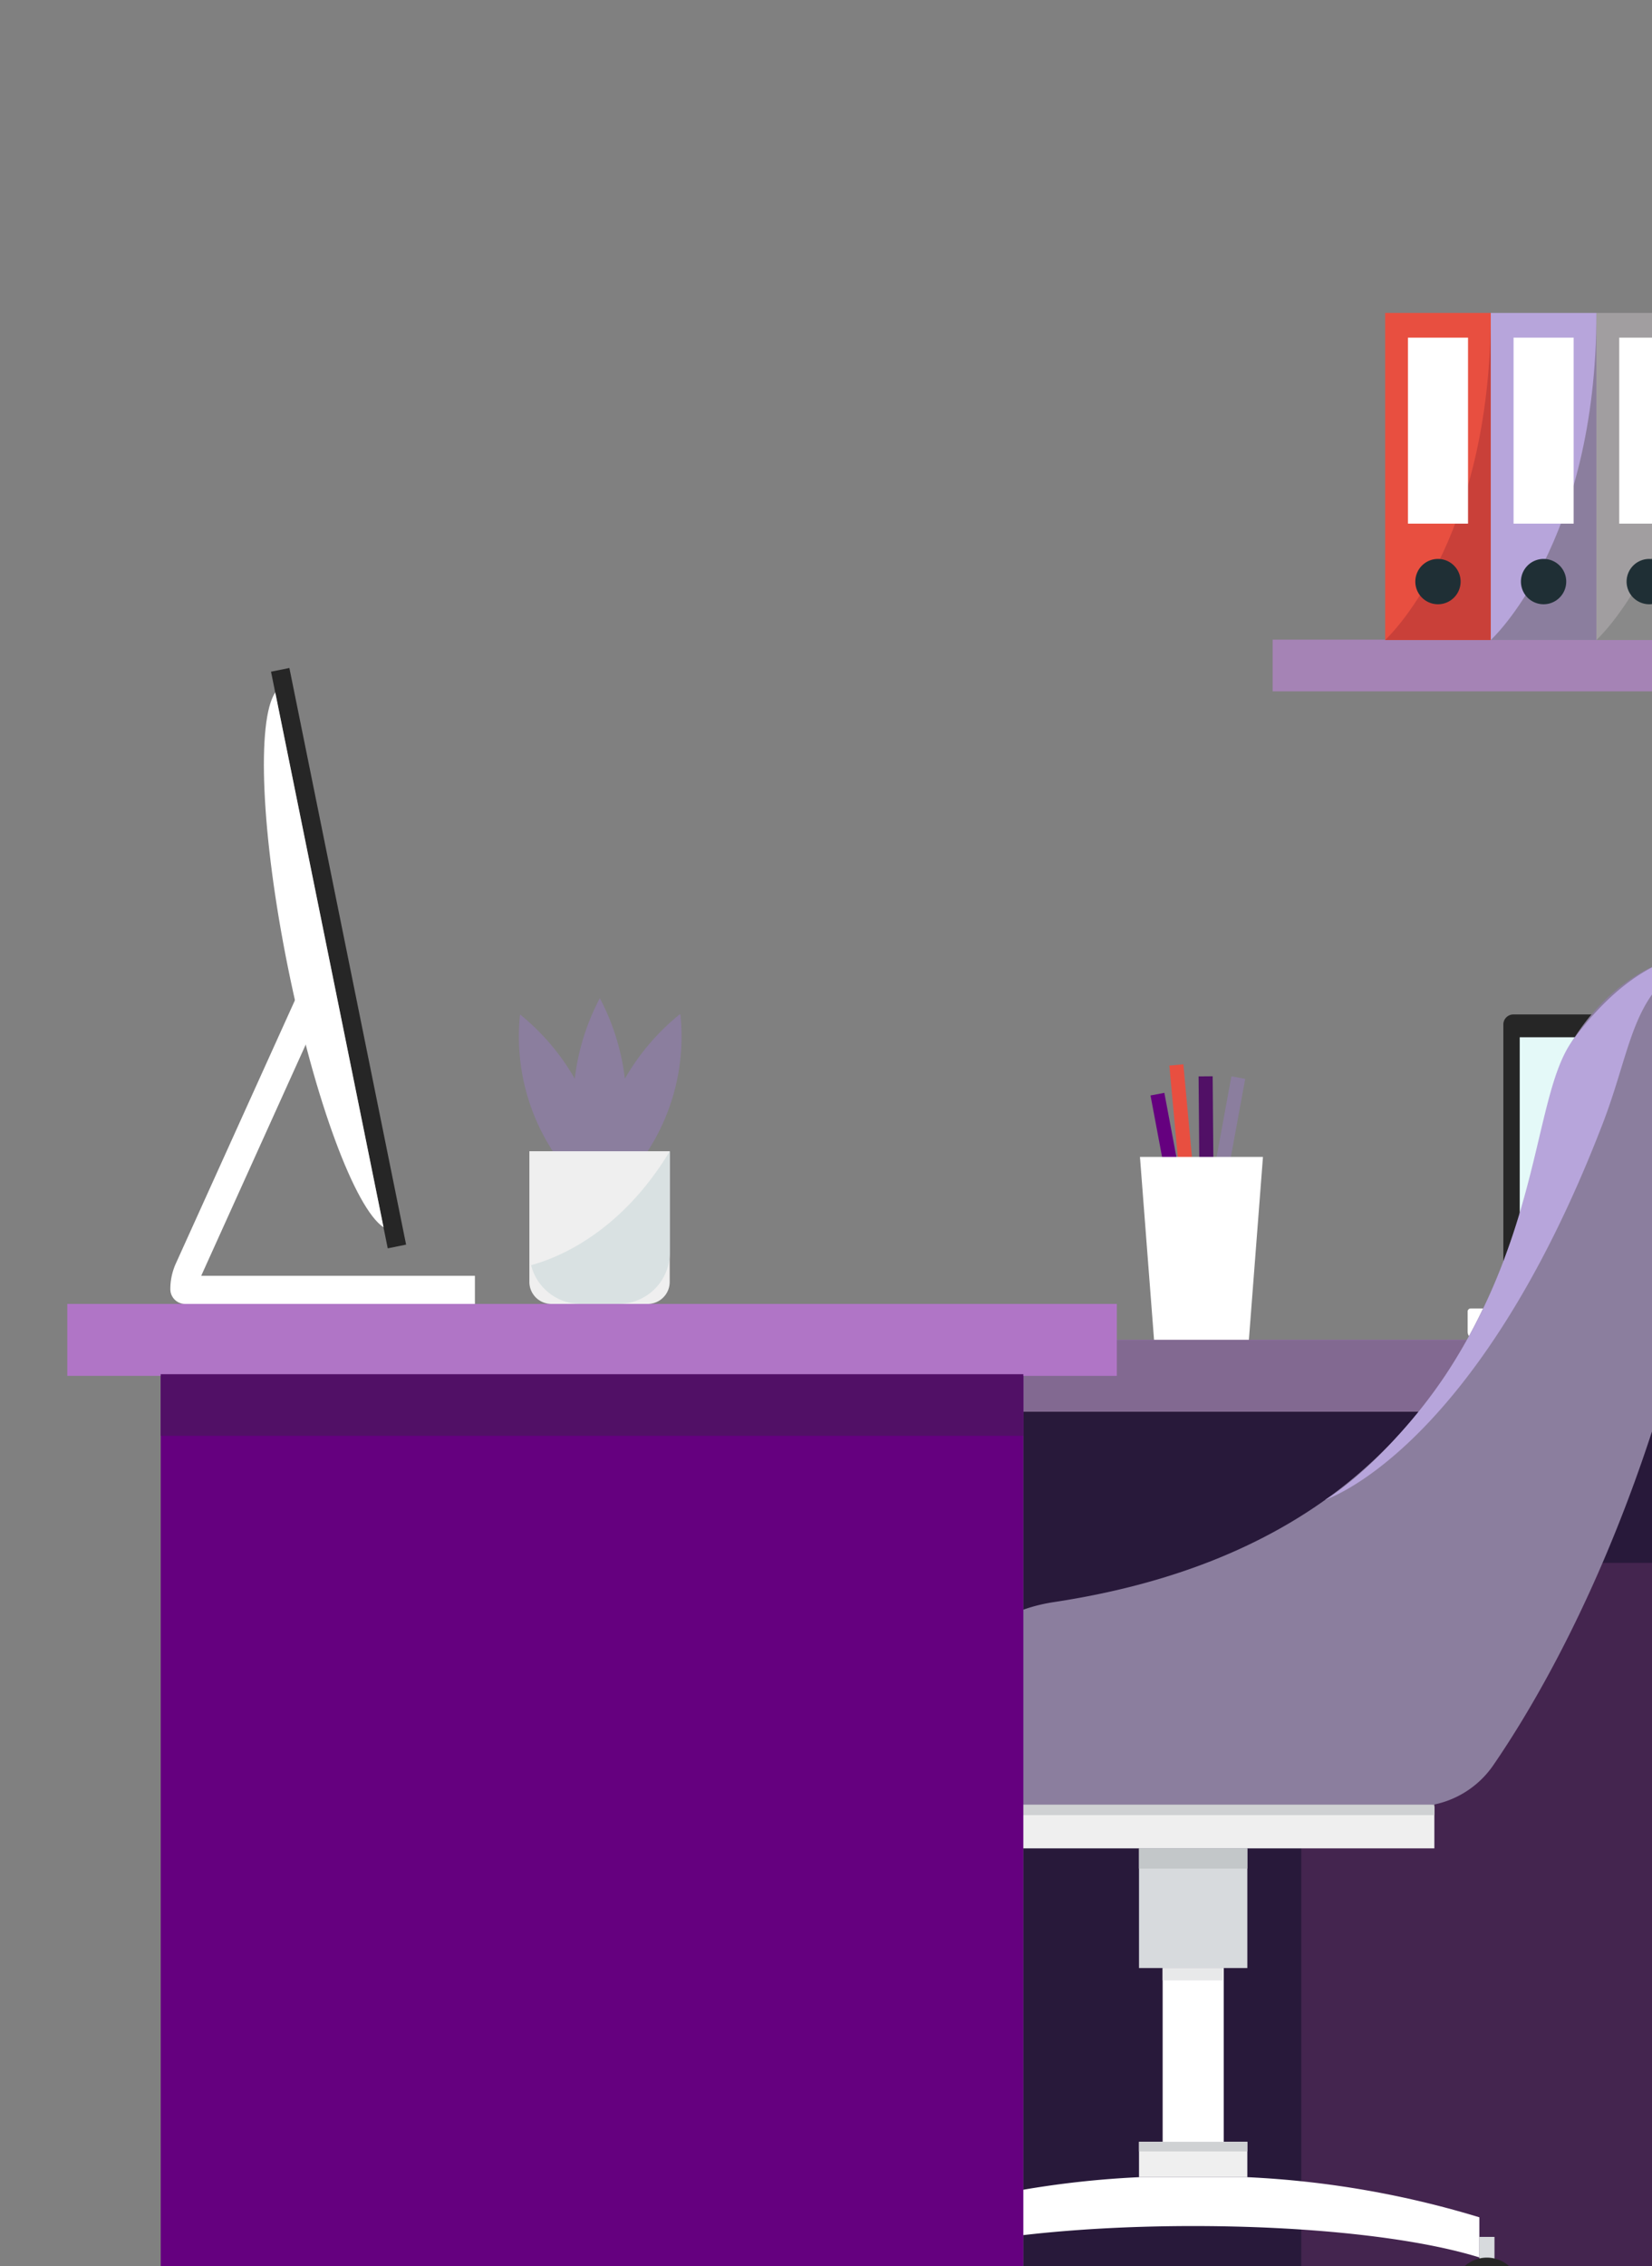 <svg xmlns="http://www.w3.org/2000/svg" viewBox="0 0 329.73 452"><rect x="0" y="0" width="329.73" height="452" fill="#808080" stroke="none"/><defs><style>.cls-1{fill:#262626;}.cls-2{fill:#e4f9f8;}.cls-3{fill:#d0f4f3;}.cls-4{fill:#fff;}.cls-5{fill:#bababa;}.cls-6{fill:#a583b5;}.cls-7{fill:#826991;}.cls-8{fill:#44254f;}.cls-9{fill:#28193a;}.cls-10{fill:#b075c6;}.cls-11{fill:#8b7e9e;}.cls-12{fill:#efefef;}.cls-13{fill:#cfd1d3;}.cls-14{fill:#d7dadd;}.cls-15{fill:#c3c7c9;}.cls-16{fill:#e8e9ea;}.cls-17{fill:#b7a5db;}.cls-18{fill:#65007f;}.cls-19{fill:#d9e1e2;}.cls-20{fill:#e84f40;}.cls-21{fill:#511066;}.cls-22{fill:#c94039;}.cls-23{fill:#1f2f35;}.cls-24{fill:#a19ea0;}.cls-25{fill:#898989;}</style></defs><title>nos_offres_entreprise_illu_bg</title><g id="Nos_offres_5" data-name="Nos offres 5"><g id="titre-5" data-name="titre"><g id="illustrations"><path class="cls-1" d="M302.06,202.35H389.7a2,2,0,0,1,2,2v58.34a0,0,0,0,1,0,0H300.06a0,0,0,0,1,0,0V204.36A2,2,0,0,1,302.06,202.35Z"/><rect class="cls-2" x="303.33" y="206.9" width="85.1" height="50.39"/><polygon class="cls-3" points="388.43 206.9 303.33 257.29 388.43 257.29 388.43 206.9"/><path class="cls-4" d="M293.53,261h104.7a.61.61,0,0,1,.61.61v4a1.66,1.66,0,0,1-1.66,1.66H294.59a1.66,1.66,0,0,1-1.66-1.66v-4a.61.61,0,0,1,.61-.61Z"/><rect class="cls-5" x="325.75" y="264.1" width="7.86" height="1.71" transform="translate(659.36 529.92) rotate(180)"/><rect class="cls-6" x="204.26" y="267.26" width="323.52" height="14.35"/><polygon class="cls-7" points="353.73 267.26 204.25 267.26 204.25 281.61 345.74 281.61 353.73 267.26"/><rect class="cls-8" x="204.26" y="281.61" width="323.52" height="182.22"/><polygon class="cls-9" points="527.77 311.74 527.77 281.61 204.25 281.61 204.25 463.83 259.73 463.83 259.73 311.74 527.77 311.74"/><rect class="cls-10" x="13.43" y="260.09" width="209.48" height="14.35"/><path class="cls-11" d="M182.38,360.34h100a19,19,0,0,0,15.67-8.23c12.74-18.54,41.38-68.53,48.46-151.2A9.46,9.46,0,0,0,334.45,191C328,193,320.28,197.43,314,207.37c-10.75,16.9-7.06,97.56-103.61,112.19C181,324,182.38,360.34,182.38,360.34Z"/><rect class="cls-12" x="190.02" y="360.34" width="96.27" height="8.35"/><rect class="cls-13" x="190.02" y="359.97" width="96.27" height="2.09"/><rect class="cls-14" x="227.34" y="368.69" width="21.62" height="23.87"/><rect class="cls-15" x="227.34" y="368.69" width="21.62" height="4.03"/><rect class="cls-12" x="227.34" y="427.22" width="21.62" height="7.06"/><rect class="cls-13" x="227.34" y="427.22" width="21.62" height="1.92"/><rect class="cls-4" x="232.06" y="392.56" width="12.19" height="34.66"/><rect class="cls-16" x="232.06" y="392.56" width="12.19" height="2.47"/><path class="cls-4" d="M249,434.28H227.34a188.77,188.77,0,0,0-46.31,8v8c27-8.34,87.29-8.34,114.24,0v-8A188.77,188.77,0,0,0,249,434.28Z"/><rect class="cls-14" x="295.27" y="446.19" width="3.02" height="7.72"/><rect class="cls-14" x="178.01" y="446.19" width="3.02" height="7.72" transform="translate(359.04 900.09) rotate(180)"/><path class="cls-1" d="M303.4,456.94a6.62,6.62,0,1,1-6.62-6.62A6.62,6.62,0,0,1,303.4,456.94Z"/><path class="cls-1" d="M172.9,456.94a6.62,6.62,0,1,0,6.62-6.62A6.62,6.62,0,0,0,172.9,456.94Z"/><path class="cls-17" d="M334.45,191C328,193,321,197.92,314,207.37c-7.91,10.61-6.16,37.52-25.37,66.74A103.11,103.11,0,0,1,279,286.4c-8.58,9.49-14.56,12.77-14.56,12.77s30.21-9.48,55.47-75.09c6.08-15.77,5.82-27.56,19.56-33.16A9.21,9.21,0,0,0,334.45,191Z"/><rect class="cls-18" x="32.08" y="274.44" width="172.17" height="189.39"/><path class="cls-4" d="M40.16,254.48l24-53.06-5.11-2.31L35.11,252A12.37,12.37,0,0,0,34,257.15h0a2.94,2.94,0,0,0,2.94,2.94H94.79v-5.61Z"/><rect class="cls-1" x="65.71" y="132.44" width="3.74" height="117.36" transform="translate(-36.6 17.22) rotate(-11.45)"/><path class="cls-4" d="M54.94,138.12c-3.75,5.6-2.83,28.42,2.56,55s13.43,48,19.06,51.69Z"/><path class="cls-11" d="M135.64,202.35a45.85,45.85,0,0,0-10.92,12.82,45.92,45.92,0,0,0-5-16.06,45.92,45.92,0,0,0-5,16.06,45.85,45.85,0,0,0-10.92-12.82,42,42,0,0,0,16,37.59,42,42,0,0,0,16-37.59Z"/><path class="cls-12" d="M105.67,229.63h28a0,0,0,0,1,0,0V255.7a4.39,4.39,0,0,1-4.39,4.39H110.05a4.39,4.39,0,0,1-4.39-4.39V229.63A0,0,0,0,1,105.67,229.63Z"/><path class="cls-19" d="M106,252.36a10.21,10.21,0,0,0,9.89,7.73h7.57a10.23,10.23,0,0,0,10.23-10.23V229.63C123.81,246,111.24,250.94,106,252.36Z"/><rect class="cls-20" x="235.23" y="212.36" width="2.81" height="40.5" transform="translate(-20.38 22.74) rotate(-5.28)"/><rect class="cls-21" x="239.38" y="214.71" width="2.81" height="40.5" transform="translate(-1.94 2.01) rotate(-0.48)"/><rect class="cls-11" x="241.66" y="216.36" width="2.81" height="40.5" transform="matrix(0.98, 0.18, -0.18, 0.98, 47.9, -40.84)"/><rect class="cls-18" x="233.37" y="217.89" width="2.81" height="40.5" transform="translate(509.5 428.8) rotate(169.35)"/><polygon class="cls-4" points="249.27 267.24 230.34 267.24 227.53 230.77 252.08 230.77 249.27 267.24"/><rect class="cls-21" x="32.08" y="274.11" width="172.17" height="12.29"/></g><rect class="cls-6" x="254.01" y="127.59" width="199.44" height="10.31"/><rect class="cls-20" x="276.47" y="62.42" width="21.09" height="65.24"/><path class="cls-22" d="M297.55,62.42c0,46.06-21.08,65.24-21.08,65.24h21.08Z"/><rect class="cls-4" x="281.02" y="67.35" width="11.99" height="37.1"/><path class="cls-23" d="M291.53,116a4.52,4.52,0,1,1-4.52-4.51A4.52,4.52,0,0,1,291.53,116Z"/><rect class="cls-17" x="297.55" y="62.42" width="21.09" height="65.24"/><path class="cls-11" d="M318.64,62.42c0,46.06-21.09,65.24-21.09,65.24h21.09Z"/><rect class="cls-4" x="302.1" y="67.35" width="11.99" height="37.1"/><path class="cls-23" d="M312.61,116a4.52,4.52,0,1,1-4.51-4.51A4.51,4.51,0,0,1,312.61,116Z"/><rect class="cls-24" x="318.64" y="62.42" width="21.09" height="65.24"/><path class="cls-25" d="M339.72,62.42c0,46.06-21.08,65.24-21.08,65.24h21.08Z"/><rect class="cls-4" x="323.19" y="67.35" width="11.99" height="37.1"/><path class="cls-23" d="M333.7,116a4.52,4.52,0,1,1-4.52-4.51A4.52,4.52,0,0,1,333.7,116Z"/></g></g></svg>